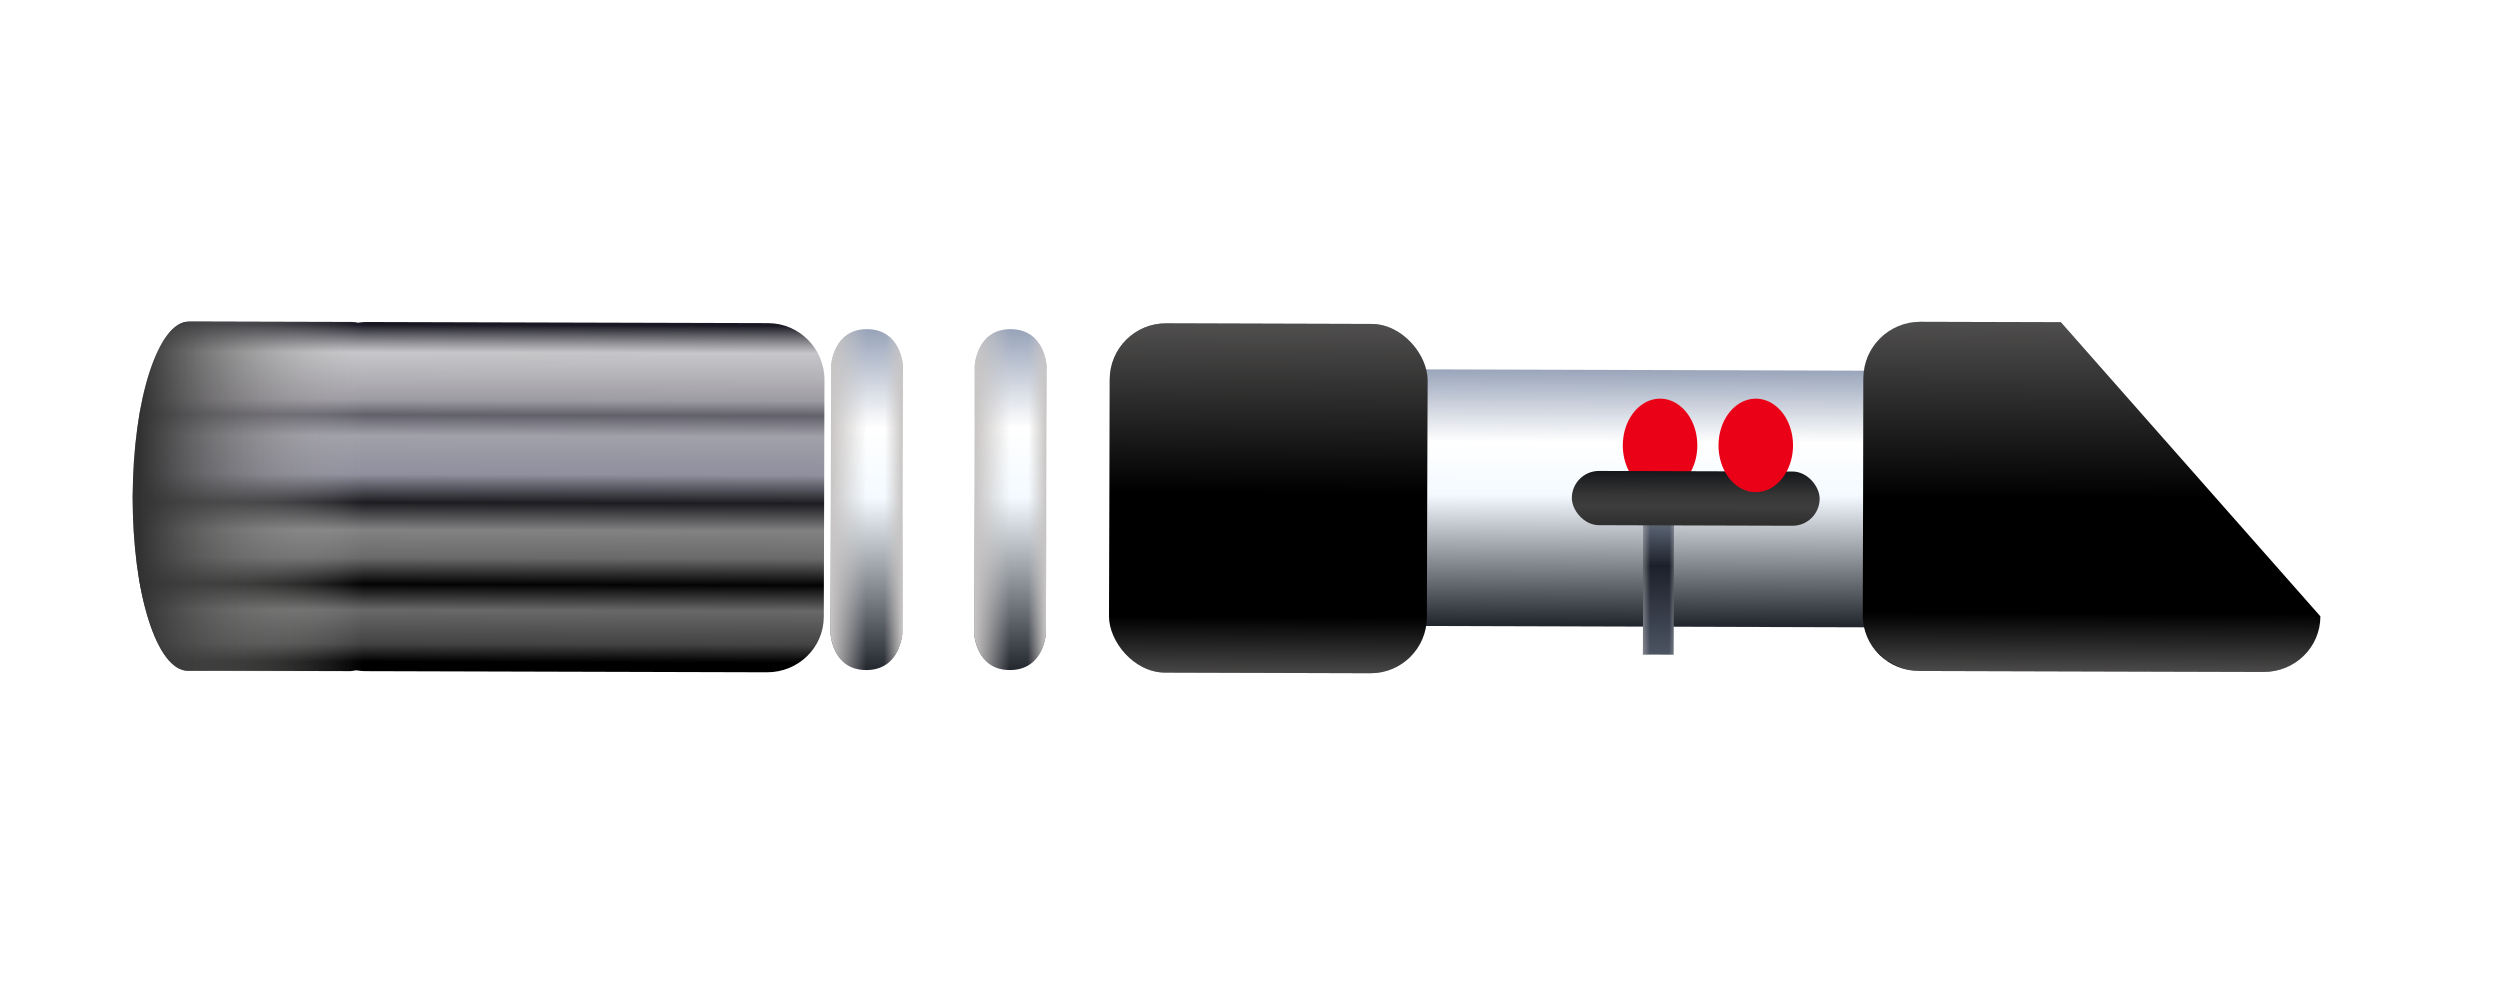 <?xml version="1.0" encoding="UTF-8" standalone="no"?>
<!-- Created with Inkscape (http://www.inkscape.org/) -->

<svg
   xmlns:dc="http://purl.org/dc/elements/1.1/"
   xmlns:cc="http://creativecommons.org/ns#"
   xmlns:rdf="http://www.w3.org/1999/02/22-rdf-syntax-ns#"
   xmlns:svg="http://www.w3.org/2000/svg"
   xmlns="http://www.w3.org/2000/svg"
   xmlns:xlink="http://www.w3.org/1999/xlink"
   xmlns:sodipodi="http://sodipodi.sourceforge.net/DTD/sodipodi-0.dtd"
   xmlns:inkscape="http://www.inkscape.org/namespaces/inkscape"
   width="23.569mm"
   height="9.369mm"
   viewBox="0 0 83.512 33.196"
   id="svg3542"
   version="1.1"
   inkscape:version="0.91 r13725"
   sodipodi:docname="hilt.svg">
  <defs
     id="defs3544">
    <linearGradient
       x1="703.938"
       y1="491.312"
       x2="703.938"
       y2="497.312"
       id="linearGradient3092"
       xlink:href="#linearGradient3608"
       gradientUnits="userSpaceOnUse"
       gradientTransform="matrix(0.817,0.002,-0.002,0.817,-18.864,204.695)" />
    <linearGradient
       id="linearGradient3608">
      <stop
         id="stop3610"
         style="stop-color:#81ccfb;stop-opacity:1"
         offset="0" />
      <stop
         id="stop3618"
         style="stop-color:#ffffff;stop-opacity:1"
         offset="0.3" />
      <stop
         id="stop3616"
         style="stop-color:#ffffff;stop-opacity:1"
         offset="0.7" />
      <stop
         id="stop3612"
         style="stop-color:#81ccfb;stop-opacity:1"
         offset="1" />
    </linearGradient>
    <filter
       x="-0.03"
       y="-2.261"
       width="1.061"
       height="5.523"
       id="filter3655"
       style="color-interpolation-filters:sRGB">
      <feGaussianBlur
         id="feGaussianBlur3657"
         stdDeviation="5.654" />
    </filter>
    <linearGradient
       x1="183.781"
       y1="487.828"
       x2="192.945"
       y2="487.828"
       id="linearGradient3055"
       xlink:href="#linearGradient3981"
       gradientUnits="userSpaceOnUse"
       gradientTransform="matrix(0.817,0.002,-0.002,0.817,70.081,164.423)" />
    <linearGradient
       id="linearGradient3981">
      <stop
         id="stop3987"
         style="stop-color:#313131;stop-opacity:1"
         offset="0" />
      <stop
         id="stop3989"
         style="stop-color:#b8b5b3;stop-opacity:0"
         offset="1" />
    </linearGradient>
    <linearGradient
       x1="223.846"
       y1="502.112"
       x2="223.846"
       y2="487.826"
       id="linearGradient3058"
       xlink:href="#linearGradient3925"
       gradientUnits="userSpaceOnUse"
       gradientTransform="matrix(1.523,0.004,-0.002,0.817,-62.86,163.873)" />
    <linearGradient
       id="linearGradient3925">
      <stop
         id="stop3927"
         style="stop-color:#c8c5c4;stop-opacity:0.392"
         offset="0" />
      <stop
         id="stop3929"
         style="stop-color:#c8c5c4;stop-opacity:0"
         offset="0.173" />
      <stop
         id="stop3931"
         style="stop-color:#c8c5c4;stop-opacity:0"
         offset="0.503" />
      <stop
         id="stop3933"
         style="stop-color:#c8c5c4;stop-opacity:0.392"
         offset="1" />
    </linearGradient>
    <linearGradient
       x1="223.846"
       y1="502.112"
       x2="223.846"
       y2="487.826"
       id="linearGradient3061"
       xlink:href="#linearGradient3913"
       gradientUnits="userSpaceOnUse"
       gradientTransform="matrix(0.817,0,0,0.817,70.546,164.14)" />
    <linearGradient
       id="linearGradient3913">
      <stop
         id="stop3915"
         style="stop-color:#c8c5c4;stop-opacity:0.392"
         offset="0" />
      <stop
         id="stop3917"
         style="stop-color:#c8c5c4;stop-opacity:0"
         offset="0.173" />
      <stop
         id="stop3919"
         style="stop-color:#c8c5c4;stop-opacity:0"
         offset="0.529" />
      <stop
         id="stop3921"
         style="stop-color:#c8c5c4;stop-opacity:0.392"
         offset="1" />
    </linearGradient>
    <linearGradient
       id="linearGradient5543">
      <stop
         id="stop5545"
         style="stop-color:#4e5766;stop-opacity:1"
         offset="0" />
      <stop
         id="stop5547"
         style="stop-color:#1c202a;stop-opacity:1"
         offset="0.449" />
      <stop
         id="stop5549"
         style="stop-color:#7d8a9c;stop-opacity:1"
         offset="0.752" />
      <stop
         id="stop5551"
         style="stop-color:#b0b6b7;stop-opacity:1"
         offset="1" />
    </linearGradient>
    <linearGradient
       id="linearGradient6027">
      <stop
         id="stop6029"
         style="stop-color:#c8c5c4;stop-opacity:0.392"
         offset="0" />
      <stop
         id="stop6031"
         style="stop-color:#c8c5c4;stop-opacity:0"
         offset="0.173" />
      <stop
         id="stop6033"
         style="stop-color:#c8c5c4;stop-opacity:0"
         offset="0.8" />
      <stop
         id="stop6035"
         style="stop-color:#c8c5c4;stop-opacity:0.392"
         offset="1" />
    </linearGradient>
    <filter
       x="-0.574"
       y="-0.574"
       width="2.148"
       height="2.148"
       id="filter6061"
       style="color-interpolation-filters:sRGB">
      <feGaussianBlur
         id="feGaussianBlur6063"
         stdDeviation="0.906" />
    </filter>
    <linearGradient
       x1="-254.558"
       y1="502.111"
       x2="-254.558"
       y2="487.825"
       id="linearGradient3065"
       xlink:href="#linearGradient3763"
       gradientUnits="userSpaceOnUse"
       gradientTransform="matrix(0.467,0,0,0.127,-158.115,-631.106)" />
    <linearGradient
       id="linearGradient3763">
      <stop
         id="stop3765"
         style="stop-color:#111317;stop-opacity:1"
         offset="0" />
      <stop
         id="stop3767"
         style="stop-color:#373737;stop-opacity:1"
         offset="0.506" />
      <stop
         id="stop3769"
         style="stop-color:#3d3d3d;stop-opacity:1"
         offset="0.711" />
      <stop
         id="stop3771"
         style="stop-color:#303030;stop-opacity:1"
         offset="1" />
    </linearGradient>
    <filter
       x="-0.574"
       y="-0.574"
       width="2.148"
       height="2.148"
       id="filter3763"
       style="color-interpolation-filters:sRGB">
      <feGaussianBlur
         id="feGaussianBlur3765"
         stdDeviation="0.906" />
    </filter>
    <linearGradient
       id="linearGradient3622">
      <stop
         id="stop3624"
         style="stop-color:#23272e;stop-opacity:1"
         offset="0" />
      <stop
         id="stop3633"
         style="stop-color:#f4faff;stop-opacity:1"
         offset="0.506" />
      <stop
         id="stop3631"
         style="stop-color:#ffffff;stop-opacity:1"
         offset="0.711" />
      <stop
         id="stop3626"
         style="stop-color:#97a3b9;stop-opacity:1"
         offset="1" />
    </linearGradient>
    <linearGradient
       id="linearGradient3639">
      <stop
         id="stop3645"
         style="stop-color:#c8c5c4;stop-opacity:1"
         offset="0" />
      <stop
         id="stop3649"
         style="stop-color:#c8c5c4;stop-opacity:0"
         offset="0.5" />
      <stop
         id="stop3653"
         style="stop-color:#c8c5c4;stop-opacity:0"
         offset="0.75" />
      <stop
         id="stop3647"
         style="stop-color:#c8c5c4;stop-opacity:1"
         offset="1" />
    </linearGradient>
    <radialGradient
       cx="230.346"
       cy="494.969"
       r="6.5"
       fx="230.346"
       fy="494.969"
       id="radialGradient3080"
       xlink:href="#linearGradient3876"
       gradientUnits="userSpaceOnUse"
       gradientTransform="matrix(0.817,0,0,0.897,70.546,124.186)" />
    <linearGradient
       id="linearGradient3876">
      <stop
         id="stop3878"
         style="stop-color:#000000;stop-opacity:1"
         offset="0" />
      <stop
         id="stop3880"
         style="stop-color:#000000;stop-opacity:1"
         offset="1" />
    </linearGradient>
    <linearGradient
       x1="-254.558"
       y1="502.111"
       x2="-254.558"
       y2="487.825"
       id="linearGradient3083"
       xlink:href="#linearGradient3622"
       gradientUnits="userSpaceOnUse"
       gradientTransform="matrix(1.178,0,0,0.6,18.147,271.294)" />
    <linearGradient
       x1="212.062"
       y1="502.109"
       x2="212.062"
       y2="487.828"
       id="linearGradient3086"
       xlink:href="#linearGradient3947"
       gradientUnits="userSpaceOnUse"
       gradientTransform="matrix(0.817,0.002,-0.002,0.817,70.081,164.415)" />
    <linearGradient
       id="linearGradient3947">
      <stop
         id="stop3949"
         style="stop-color:#000000;stop-opacity:1"
         offset="0" />
      <stop
         id="stop3975"
         style="stop-color:#000000;stop-opacity:1"
         offset="0.035" />
      <stop
         id="stop3973"
         style="stop-color:#434343;stop-opacity:1"
         offset="0.087" />
      <stop
         id="stop3971"
         style="stop-color:#686868;stop-opacity:1"
         offset="0.183" />
      <stop
         id="stop3969"
         style="stop-color:#030303;stop-opacity:1"
         offset="0.257" />
      <stop
         id="stop3967"
         style="stop-color:#6a6a6b;stop-opacity:1"
         offset="0.333" />
      <stop
         id="stop3965"
         style="stop-color:#828283;stop-opacity:1"
         offset="0.412" />
      <stop
         id="stop3963"
         style="stop-color:#1d1d21;stop-opacity:1"
         offset="0.491" />
      <stop
         id="stop3961"
         style="stop-color:#8f8f9e;stop-opacity:1"
         offset="0.572" />
      <stop
         id="stop3959"
         style="stop-color:#a1a1aa;stop-opacity:1"
         offset="0.682" />
      <stop
         id="stop3957"
         style="stop-color:#62616b;stop-opacity:1"
         offset="0.742" />
      <stop
         id="stop3955"
         style="stop-color:#9e9ca3;stop-opacity:1"
         offset="0.786" />
      <stop
         id="stop3953"
         style="stop-color:#bababe;stop-opacity:0.82"
         offset="0.921" />
      <stop
         id="stop3951"
         style="stop-color:#1a1923;stop-opacity:1"
         offset="1" />
    </linearGradient>
    <linearGradient
       inkscape:collect="always"
       xlink:href="#linearGradient3622"
       id="linearGradient4187"
       gradientUnits="userSpaceOnUse"
       x1="213.531"
       y1="501.938"
       x2="213.531"
       y2="488" />
    <linearGradient
       inkscape:collect="always"
       xlink:href="#linearGradient3639"
       id="linearGradient4189"
       gradientUnits="userSpaceOnUse"
       x1="212.062"
       y1="488"
       x2="215"
       y2="488" />
    <linearGradient
       inkscape:collect="always"
       xlink:href="#linearGradient5543"
       id="linearGradient4191"
       gradientUnits="userSpaceOnUse"
       gradientTransform="matrix(0.071,0,0,0.596,-228.5,201.148)"
       x1="-254.558"
       y1="502.111"
       x2="-254.558"
       y2="487.825" />
    <linearGradient
       inkscape:collect="always"
       xlink:href="#linearGradient6027"
       id="linearGradient4193"
       gradientUnits="userSpaceOnUse"
       gradientTransform="matrix(0.071,0,0,0.596,-228.5,201.148)"
       x1="-254.558"
       y1="502.111"
       x2="-236.846"
       y2="502.111" />
  </defs>
  <sodipodi:namedview
     id="base"
     pagecolor="#ffffff"
     bordercolor="#666666"
     borderopacity="1.0"
     inkscape:pageopacity="0.0"
     inkscape:pageshadow="2"
     inkscape:zoom="1.979899"
     inkscape:cx="114.37185"
     inkscape:cy="13.391663"
     inkscape:document-units="px"
     inkscape:current-layer="layer1"
     showgrid="false"
     fit-margin-top="0"
     fit-margin-left="0"
     fit-margin-right="0"
     fit-margin-bottom="0"
     showborder="true"
     inkscape:window-width="1920"
     inkscape:window-height="1027"
     inkscape:window-x="-8"
     inkscape:window-y="-8"
     inkscape:window-maximized="1" />
  <g
     inkscape:label="Camada 1"
     inkscape:groupmode="layer"
     id="layer1"
     transform="translate(-214.594,-552.506)">
    <path
       d="m 259.656,481.969 c -35.97,0 -35.04,26 0,26 l 432.844,0 11.438,0 c 0,0 5.723,-9.998 5.754,-13 0.032,-3.002 -5.754,-13 -5.754,-13 l -11.438,0 -432.844,0 z"
       transform="matrix(0.784,0.002,-0.002,0.835,6.018,195.102)"
       id="path3640"
       style="color:#000000;font-style:normal;font-variant:normal;font-weight:normal;font-stretch:normal;font-size:medium;line-height:normal;font-family:'Andale Mono';-inkscape-font-specification:'Andale Mono';text-indent:0;text-align:start;text-decoration:none;text-decoration-line:none;letter-spacing:normal;word-spacing:normal;text-transform:none;direction:ltr;block-progression:tb;writing-mode:lr-tb;text-anchor:start;display:inline;overflow:visible;visibility:visible;opacity:0.7;fill:#00c0ff;fill-opacity:1;stroke:none;stroke-width:6;marker:none;filter:url(#filter3655);enable-background:accumulate"
       inkscape:connector-curvature="0" />
    <path
       d="m 192.057,606.542 -0.014,4.9 362.837,1.027 c 0,0 1.615,0.006 1.648,-2.446 0.033,-2.452 -1.634,-2.454 -1.634,-2.454 l -362.837,-1.027 z"
       id="path2830"
       style="color:#000000;font-style:normal;font-variant:normal;font-weight:normal;font-stretch:normal;font-size:medium;line-height:normal;font-family:'Andale Mono';-inkscape-font-specification:'Andale Mono';text-indent:0;text-align:start;text-decoration:none;text-decoration-line:none;letter-spacing:normal;word-spacing:normal;text-transform:none;direction:ltr;block-progression:tb;writing-mode:lr-tb;text-anchor:start;display:inline;overflow:visible;visibility:visible;fill:#800000;fill-opacity:1;stroke:none;stroke-width:6;marker:none;enable-background:accumulate"
       inkscape:connector-curvature="0" />
    <path
       inkscape:connector-curvature="0"
       id="rect3580"
       d="m 214.594,552.506 83.512,0 0,33.196 -83.512,0 z"
       style="opacity:0.568;fill:none;fill-opacity:1;stroke:none;stroke-width:14.948;stroke-linecap:square;stroke-miterlimit:4;stroke-dasharray:none"
       inkscape:export-xdpi="96"
       inkscape:export-ydpi="96" />
    <path
       inkscape:connector-curvature="0"
       style="fill:url(#linearGradient3086);fill-opacity:1;stroke:none"
       id="rect2830"
       d="m 220.907,563.246 c -1.04,0 -1.87,2.607 -1.88,5.839 -0.009,3.232 0.807,5.821 1.847,5.824 l 5.436,0.015 c 0.049,1e-4 0.105,-0.014 0.153,-0.025 0.017,0 0.034,0 0.051,10e-5 0.084,0.012 0.168,0.026 0.255,0.026 l 13.45,0.038 c 1.04,0 1.891,-0.818 1.894,-1.858 l 0.022,-7.912 c 0.003,-1.04 -0.843,-1.891 -1.883,-1.894 l -13.45,-0.038 c -0.086,-2e-4 -0.172,0.014 -0.255,0.025 -0.063,-0.02 -0.139,-0.026 -0.204,-0.026 l -5.436,-0.015 z"
       inkscape:export-xdpi="96"
       inkscape:export-ydpi="96" />
    <rect
       style="fill:url(#linearGradient3083);fill-opacity:1;stroke:none"
       id="rect3691"
       transform="matrix(-1,-0.003,-0.003,1,0,0)"
       y="564.052"
       x="-281.636"
       ry="0"
       rx="0"
       height="8.573"
       width="20.859"
       inkscape:export-xdpi="96"
       inkscape:export-ydpi="96" />
    <rect
       style="fill:url(#radialGradient3080);fill-opacity:1;stroke:none"
       id="rect2832"
       transform="matrix(1,0.003,-0.003,1,0,0)"
       y="562.541"
       x="253.357"
       ry="1.877"
       rx="1.877"
       height="11.667"
       width="10.618"
       inkscape:export-xdpi="96"
       inkscape:export-ydpi="96" />
    <path
       inkscape:connector-curvature="0"
       style="fill:#000000;fill-opacity:1;stroke:none"
       id="rect2837"
       d="m 278.735,563.256 c -1.04,0 -1.891,0.844 -1.894,1.883 l -0.022,7.912 c -0.003,1.04 0.844,1.865 1.883,1.868 l 11.51,0.033 c 1.04,0 1.891,-0.818 1.894,-1.858 l -8.671,-9.825 -4.7,-0.013 z"
       inkscape:export-xdpi="96"
       inkscape:export-ydpi="96" />
    <g
       id="g3655"
       transform="matrix(0.817,0.002,-0.002,0.817,70.081,164.378)"
       inkscape:export-xdpi="96"
       inkscape:export-ydpi="96">
      <path
         inkscape:connector-curvature="0"
         style="fill:url(#linearGradient4187);fill-opacity:1;stroke:none"
         id="rect2842"
         d="m 213.531,488 c -1.392,4e-5 -1.469,1.5 -1.469,1.5 l 0,10.938 c 0,0 0.077,1.5 1.469,1.5 1.391,4e-5 1.469,-1.5 1.469,-1.5 L 215,489.5 c 0,0 -0.077,-1.5 -1.469,-1.5 z" />
      <path
         inkscape:connector-curvature="0"
         style="fill:url(#linearGradient4189);fill-opacity:1;stroke:none"
         id="path3635"
         d="m 213.531,488 c -1.392,4e-5 -1.469,1.5 -1.469,1.5 l 0,10.938 c 0,0 0.077,1.5 1.469,1.5 1.391,4e-5 1.469,-1.5 1.469,-1.5 L 215,489.5 c 0,0 -0.077,-1.5 -1.469,-1.5 z" />
    </g>
    <use
       xlink:href="#g3655"
       height="1052.362"
       width="744.094"
       y="0"
       x="0"
       id="use3663"
       transform="matrix(-1,-0.006,-0.006,1,492.264,1.386)"
       inkscape:export-xdpi="96"
       inkscape:export-ydpi="96" />
    <use
       xlink:href="#g3655"
       height="1052.362"
       width="744.094"
       y="0"
       x="0"
       id="use3667"
       transform="translate(4.798,3.8487627e-8)"
       inkscape:export-xdpi="96"
       inkscape:export-ydpi="96" />
    <use
       xlink:href="#g3655"
       height="1052.362"
       width="744.094"
       y="0"
       x="0"
       id="use3669"
       transform="matrix(-1,-0.006,-0.006,1,497.062,1.386)"
       inkscape:export-xdpi="96"
       inkscape:export-ydpi="96" />
    <g
       id="g3747"
       transform="matrix(0.817,0.002,-0.002,0.817,70.081,165.204)"
       inkscape:export-xdpi="96"
       inkscape:export-ydpi="96">
      <rect
         style="fill:url(#linearGradient4191);fill-opacity:1;stroke:none"
         id="rect3715"
         transform="scale(-1,1)"
         y="491.708"
         x="-246.536"
         ry="0"
         rx="0"
         height="8.509"
         width="1.255" />
      <rect
         style="fill:url(#linearGradient4193);fill-opacity:1;stroke:none"
         id="rect5553"
         transform="scale(-1,1)"
         y="491.708"
         x="-246.536"
         ry="0"
         rx="0"
         height="8.509"
         width="1.255" />
      <path
         inkscape:connector-curvature="0"
         style="fill:#ea0017;fill-opacity:1;stroke:none"
         id="path3729"
         transform="matrix(0.646,0,0,0.811,87.228,93.036)"
         d="m 247.361,491.222 a 1.894,1.894 0 1 1 -3.788,0 1.894,1.894 0 1 1 3.788,0 z" />
      <path
         inkscape:connector-curvature="0"
         style="fill:#ea0017;fill-opacity:1;stroke:none;filter:url(#filter6061)"
         id="path6039"
         transform="matrix(0.804,0,0,1.009,48.606,-3.98)"
         d="m 247.361,491.222 a 1.894,1.894 0 1 1 -3.788,0 1.894,1.894 0 1 1 3.788,0 z" />
    </g>
    <rect
       style="fill:url(#linearGradient3065);fill-opacity:1;stroke:none"
       id="rect3743"
       transform="matrix(-1,-0.003,0.003,-1,0,0)"
       y="-569.24"
       x="-277.084"
       ry="0.906"
       rx="0.906"
       height="1.812"
       width="8.278"
       inkscape:export-xdpi="96"
       inkscape:export-ydpi="96" />
    <use
       xlink:href="#g3747"
       height="1052.362"
       width="744.094"
       y="0"
       x="0"
       id="use3751"
       transform="translate(3.197,5.1670376e-8)"
       inkscape:export-xdpi="96"
       inkscape:export-ydpi="96" />
    <rect
       style="fill:url(#linearGradient3061);fill-opacity:1;stroke:none"
       id="rect3852"
       transform="matrix(1,0.003,-0.003,1,0,0)"
       y="562.541"
       x="253.357"
       ry="1.877"
       rx="1.877"
       height="11.667"
       width="10.618"
       inkscape:export-xdpi="96"
       inkscape:export-ydpi="96" />
    <path
       inkscape:connector-curvature="0"
       style="fill:url(#linearGradient3058);fill-opacity:1;stroke:none"
       id="rect3894"
       d="m 278.739,563.257 c -0.13,-4e-4 -0.26,-5e-4 -0.383,0.024 -0.361,0.072 -0.693,0.261 -0.946,0.508 -0.166,0.166 -0.314,0.368 -0.41,0.586 -0.003,0.01 0.003,0.019 -1.2e-4,0.026 -0.043,0.106 -0.105,0.217 -0.129,0.331 -0.002,0.01 0.002,0.018 -8e-5,0.025 -0.022,0.115 -0.026,0.236 -0.026,0.357 -3.6e-4,0.01 -3e-5,0.017 -1.2e-4,0.026 l -0.022,7.886 -7e-5,0.025 c 0.004,0.38 0.107,0.728 0.303,1.022 0.006,0.01 0.019,0.016 0.025,0.025 0.068,0.099 0.144,0.172 0.229,0.256 0.081,0.08 0.16,0.167 0.255,0.23 0.006,0 0.02,0 0.025,1e-4 0.295,0.196 0.638,0.334 1.02,0.335 0.008,4e-4 0.017,1e-4 0.025,1e-4 l 11.51,0.033 c 1.04,0 1.891,-0.818 1.894,-1.858 l -8.675,-9.825 -4.696,-0.013 z"
       inkscape:export-xdpi="96"
       inkscape:export-ydpi="96" />
    <path
       inkscape:connector-curvature="0"
       style="fill:url(#linearGradient3055);fill-opacity:1;stroke:none"
       id="path3977"
       d="m 220.907,563.254 c -1.04,0 -1.87,2.607 -1.88,5.839 -0.009,3.232 0.807,5.821 1.847,5.824 l 13.105,0.037 0.033,-11.663 -13.105,-0.037 z"
       inkscape:export-xdpi="96"
       inkscape:export-ydpi="96" />
  </g>
</svg>
